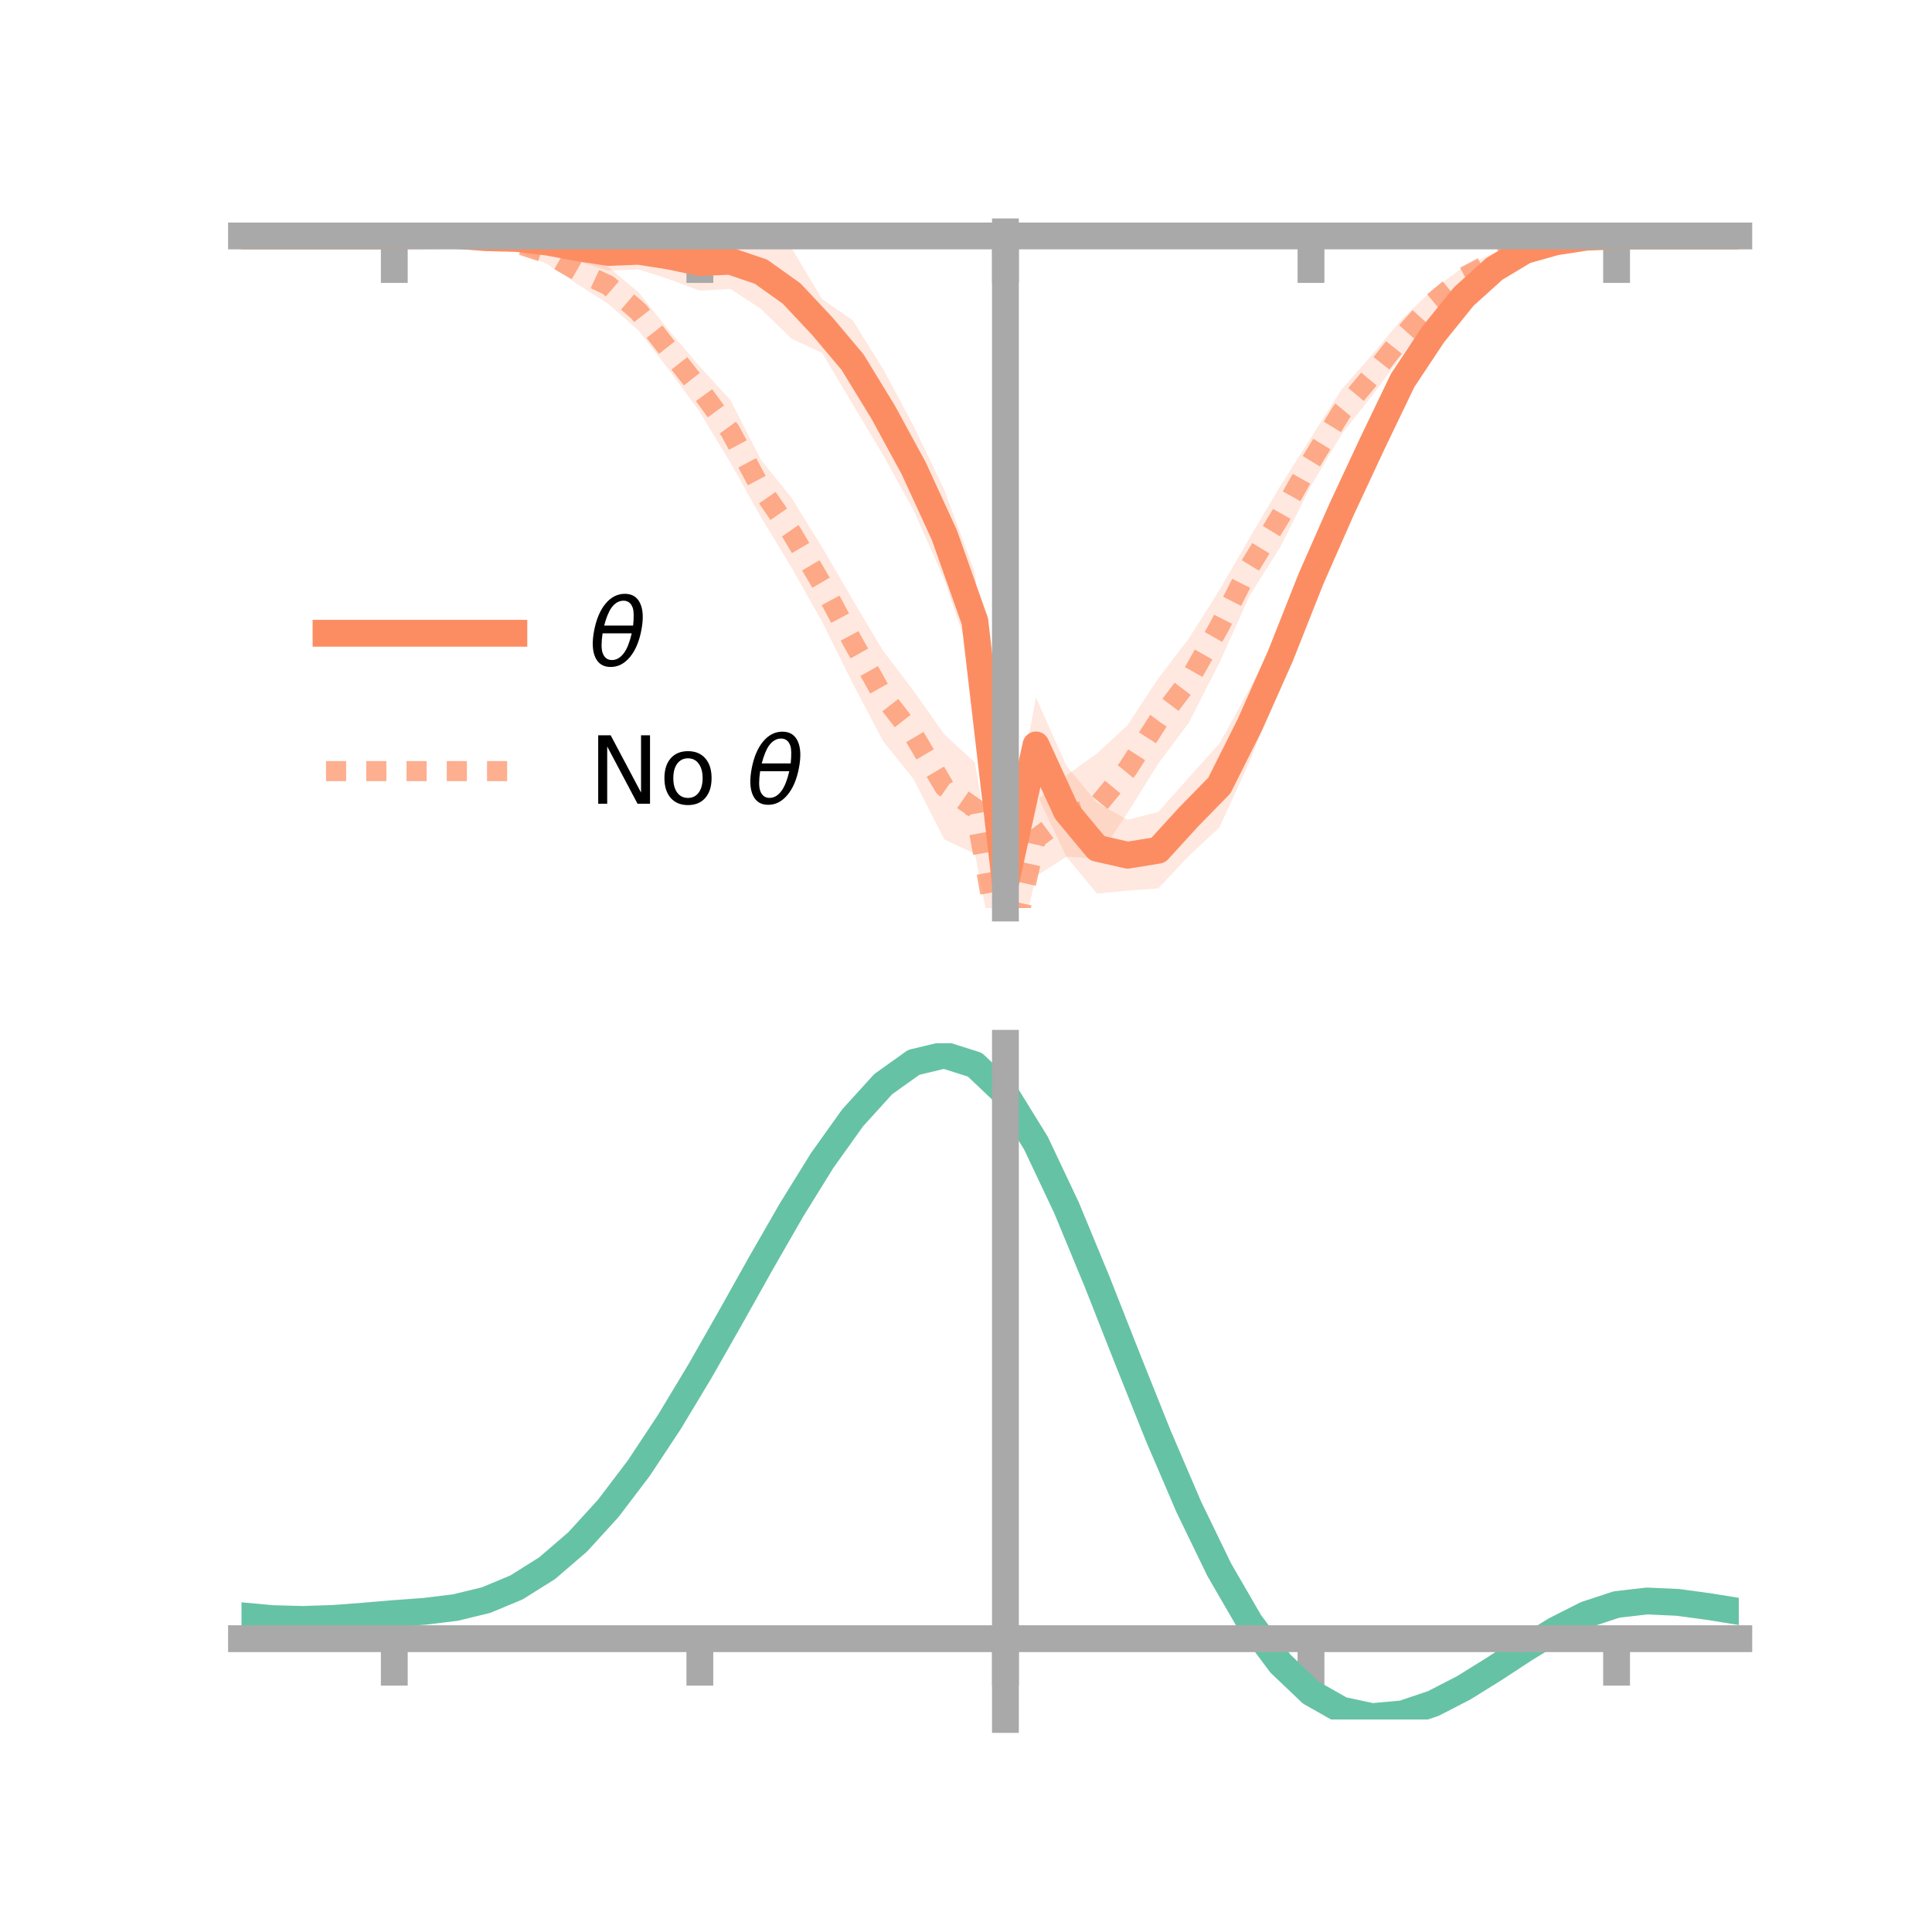 <?xml version="1.0" encoding="utf-8" standalone="no"?>
<!DOCTYPE svg PUBLIC "-//W3C//DTD SVG 1.1//EN"
  "http://www.w3.org/Graphics/SVG/1.1/DTD/svg11.dtd">
<!-- Created with matplotlib (https://matplotlib.org/) -->
<svg height="144pt" version="1.1" viewBox="0 0 144 144" width="144pt" xmlns="http://www.w3.org/2000/svg" xmlns:xlink="http://www.w3.org/1999/xlink">
 <defs>
  <style type="text/css">*{stroke-linecap:butt;stroke-linejoin:round;}</style>
 </defs>
 <g id="figure_1">
  <g id="patch_1">
   <path d="M 0 144 
L 144 144 
L 144 0 
L 0 0 
z
" style="fill:none;"/>
  </g>
  <g id="axes_1">
   <g id="patch_2">
    <path d="M 18 67.68 
L 129.6 67.68 
L 129.6 17.28 
L 18 17.28 
z
" style="fill:none;"/>
   </g>
   <g id="PolyCollection_1">
    <path clip-path="url(#p1e703dc9fb)" d="M 18 17.587 
L 18 17.587 
L 20.278 17.587 
L 22.555 17.587 
L 24.833 17.587 
L 27.11 17.587 
L 29.388 17.587 
L 31.665 17.464 
L 33.943 17.329 
L 36.22 17.313 
L 38.498 17.28 
L 40.776 17.344 
L 43.053 17.438 
L 45.331 17.468 
L 47.608 17.378 
L 49.886 17.357 
L 52.163 17.466 
L 54.441 17.416 
L 56.718 17.475 
L 58.996 18.495 
L 61.273 22.287 
L 63.551 23.869 
L 65.829 27.526 
L 68.106 31.773 
L 70.384 36.518 
L 72.661 42.674 
L 74.939 64.042 
L 77.216 51.997 
L 79.494 57.101 
L 81.771 59.844 
L 84.049 61.104 
L 86.327 60.524 
L 88.604 57.957 
L 90.882 55.426 
L 93.159 51.293 
L 95.437 46.927 
L 97.714 40.718 
L 99.992 36.184 
L 102.269 31.485 
L 104.547 27.044 
L 106.824 24.013 
L 109.102 21.44 
L 111.38 19.554 
L 113.657 18.309 
L 115.935 17.797 
L 118.212 17.591 
L 120.49 17.586 
L 122.767 17.587 
L 125.045 17.587 
L 127.322 17.587 
L 129.6 17.587 
L 129.6 17.587 
L 129.6 17.587 
L 127.322 17.587 
L 125.045 17.587 
L 122.767 17.587 
L 120.49 17.593 
L 118.212 17.772 
L 115.935 18.266 
L 113.657 19.038 
L 111.38 20.531 
L 109.102 22.758 
L 106.824 25.831 
L 104.547 29.656 
L 102.269 34.694 
L 99.992 39.751 
L 97.714 45.565 
L 95.437 50.851 
L 93.159 56.732 
L 90.882 61.679 
L 88.604 63.804 
L 86.327 66.219 
L 84.049 66.378 
L 81.771 66.603 
L 79.494 63.874 
L 77.216 59.053 
L 74.939 67.68 
L 72.661 49.927 
L 70.384 43.223 
L 68.106 38.047 
L 65.829 33.928 
L 63.551 30.128 
L 61.273 26.305 
L 58.996 25.249 
L 56.718 23.024 
L 54.441 21.534 
L 52.163 21.665 
L 49.886 20.816 
L 47.608 20.08 
L 45.331 20.167 
L 43.053 19.482 
L 40.776 18.733 
L 38.498 18.262 
L 36.22 18.115 
L 33.943 17.757 
L 31.665 17.643 
L 29.388 17.587 
L 27.11 17.587 
L 24.833 17.587 
L 22.555 17.587 
L 20.278 17.587 
L 18 17.587 
z
" style="fill:#fc8d62;fill-opacity:0.2;"/>
   </g>
   <g id="PolyCollection_2">
    <path clip-path="url(#p1e703dc9fb)" d="M 18 17.587 
L 18 17.587 
L 20.278 17.587 
L 22.555 17.587 
L 24.833 17.587 
L 27.11 17.587 
L 29.388 17.587 
L 31.665 17.527 
L 33.943 17.356 
L 36.22 17.216 
L 38.498 17.596 
L 40.776 18.106 
L 43.053 19.193 
L 45.331 19.885 
L 47.608 21.8 
L 49.886 24.665 
L 52.163 27.328 
L 54.441 29.816 
L 56.718 34.269 
L 58.996 37.11 
L 61.273 40.786 
L 63.551 44.704 
L 65.829 48.515 
L 68.106 51.51 
L 70.384 54.733 
L 72.661 56.827 
L 74.939 70.43 
L 77.216 59.695 
L 79.494 57.785 
L 81.771 56.159 
L 84.049 54.039 
L 86.327 50.568 
L 88.604 47.601 
L 90.882 43.99 
L 93.159 40.056 
L 95.437 36.205 
L 97.714 32.62 
L 99.992 29.023 
L 102.269 26.436 
L 104.547 23.713 
L 106.824 21.568 
L 109.102 19.882 
L 111.38 18.844 
L 113.657 18.16 
L 115.935 17.74 
L 118.212 17.571 
L 120.49 17.587 
L 122.767 17.587 
L 125.045 17.587 
L 127.322 17.587 
L 129.6 17.587 
L 129.6 17.587 
L 129.6 17.587 
L 127.322 17.587 
L 125.045 17.587 
L 122.767 17.587 
L 120.49 17.59 
L 118.212 17.721 
L 115.935 18.139 
L 113.657 18.975 
L 111.38 20.059 
L 109.102 21.413 
L 106.824 23.493 
L 104.547 26.422 
L 102.269 29.493 
L 99.992 32.37 
L 97.714 36.214 
L 95.437 40.748 
L 93.159 44.36 
L 90.882 49.406 
L 88.604 53.871 
L 86.327 56.92 
L 84.049 60.57 
L 81.771 63.998 
L 79.494 63.846 
L 77.216 65.303 
L 74.939 75.201 
L 72.661 63.632 
L 70.384 62.567 
L 68.106 58.087 
L 65.829 55.244 
L 63.551 50.93 
L 61.273 46.341 
L 58.996 42.298 
L 56.718 38.548 
L 54.441 34.48 
L 52.163 30.715 
L 49.886 27.604 
L 47.608 24.651 
L 45.331 22.642 
L 43.053 21.192 
L 40.776 19.679 
L 38.498 18.674 
L 36.22 18.073 
L 33.943 17.808 
L 31.665 17.654 
L 29.388 17.587 
L 27.11 17.587 
L 24.833 17.587 
L 22.555 17.587 
L 20.278 17.587 
L 18 17.587 
z
" style="fill:#fc8d62;fill-opacity:0.2;"/>
   </g>
   <g id="matplotlib.axis_1">
    <g id="xtick_1">
     <g id="line2d_1">
      <defs>
       <path d="M 0 0 
L 0 3.5 
" id="m4b212ed132" style="stroke:#a9a9a9;stroke-width:2;"/>
      </defs>
      <g>
       <use style="fill:#a9a9a9;stroke:#a9a9a9;stroke-width:2;" x="29.388" xlink:href="#m4b212ed132" y="17.587"/>
      </g>
     </g>
    </g>
    <g id="xtick_2">
     <g id="line2d_2">
      <g>
       <use style="fill:#a9a9a9;stroke:#a9a9a9;stroke-width:2;" x="52.163" xlink:href="#m4b212ed132" y="17.587"/>
      </g>
     </g>
    </g>
    <g id="xtick_3">
     <g id="line2d_3">
      <g>
       <use style="fill:#a9a9a9;stroke:#a9a9a9;stroke-width:2;" x="74.939" xlink:href="#m4b212ed132" y="17.587"/>
      </g>
     </g>
    </g>
    <g id="xtick_4">
     <g id="line2d_4">
      <g>
       <use style="fill:#a9a9a9;stroke:#a9a9a9;stroke-width:2;" x="97.714" xlink:href="#m4b212ed132" y="17.587"/>
      </g>
     </g>
    </g>
    <g id="xtick_5">
     <g id="line2d_5">
      <g>
       <use style="fill:#a9a9a9;stroke:#a9a9a9;stroke-width:2;" x="120.49" xlink:href="#m4b212ed132" y="17.587"/>
      </g>
     </g>
    </g>
   </g>
   <g id="matplotlib.axis_2"/>
   <g id="line2d_6">
    <path clip-path="url(#p1e703dc9fb)" d="M 18 17.587 
L 20.278 17.587 
L 22.555 17.587 
L 24.833 17.587 
L 27.11 17.587 
L 29.388 17.587 
L 31.665 17.553 
L 33.943 17.543 
L 36.22 17.714 
L 38.498 17.771 
L 40.776 18.038 
L 43.053 18.46 
L 45.331 18.818 
L 47.608 18.729 
L 49.886 19.087 
L 52.163 19.565 
L 54.441 19.475 
L 56.718 20.25 
L 58.996 21.872 
L 61.273 24.296 
L 63.551 26.998 
L 65.829 30.727 
L 68.106 34.91 
L 70.384 39.871 
L 72.661 46.301 
L 74.939 65.861 
L 77.216 55.525 
L 79.494 60.488 
L 81.771 63.223 
L 84.049 63.741 
L 86.327 63.371 
L 88.604 60.88 
L 90.882 58.552 
L 93.159 54.012 
L 95.437 48.889 
L 97.714 43.142 
L 99.992 37.968 
L 102.269 33.09 
L 104.547 28.35 
L 106.824 24.922 
L 109.102 22.099 
L 111.38 20.043 
L 113.657 18.673 
L 115.935 18.031 
L 118.212 17.681 
L 120.49 17.589 
L 122.767 17.587 
L 125.045 17.587 
L 127.322 17.587 
L 129.6 17.587 
" style="fill:none;stroke:#fc8d62;stroke-linecap:square;stroke-width:2;"/>
   </g>
   <g id="line2d_7">
    <path clip-path="url(#p1e703dc9fb)" d="M 18 17.587 
L 20.278 17.587 
L 22.555 17.587 
L 24.833 17.587 
L 27.11 17.587 
L 29.388 17.587 
L 31.665 17.591 
L 33.943 17.582 
L 36.22 17.645 
L 38.498 18.135 
L 40.776 18.892 
L 43.053 20.192 
L 45.331 21.264 
L 47.608 23.226 
L 49.886 26.134 
L 52.163 29.022 
L 54.441 32.148 
L 56.718 36.409 
L 58.996 39.704 
L 61.273 43.563 
L 63.551 47.817 
L 65.829 51.88 
L 68.106 54.798 
L 70.384 58.65 
L 72.661 60.23 
L 74.939 72.816 
L 77.216 62.499 
L 79.494 60.815 
L 81.771 60.078 
L 84.049 57.304 
L 86.327 53.744 
L 88.604 50.736 
L 90.882 46.698 
L 93.159 42.208 
L 95.437 38.477 
L 97.714 34.417 
L 99.992 30.696 
L 102.269 27.964 
L 104.547 25.068 
L 106.824 22.53 
L 109.102 20.648 
L 111.38 19.451 
L 113.657 18.568 
L 115.935 17.939 
L 118.212 17.646 
L 120.49 17.588 
L 122.767 17.587 
L 125.045 17.587 
L 127.322 17.587 
L 129.6 17.587 
" style="fill:none;stroke:#fc8d62;stroke-dasharray:1.5,1.5;stroke-dashoffset:0;stroke-opacity:0.7;stroke-width:1.5;"/>
   </g>
   <g id="patch_3">
    <path d="M 74.939 67.68 
L 74.939 17.28 
" style="fill:none;stroke:#a9a9a9;stroke-linecap:square;stroke-linejoin:miter;stroke-width:2;"/>
   </g>
   <g id="patch_4">
    <path d="M 129.6 67.68 
L 129.6 17.28 
" style="fill:none;"/>
   </g>
   <g id="patch_5">
    <path d="M 18 17.587 
L 129.6 17.587 
" style="fill:none;stroke:#a9a9a9;stroke-linecap:square;stroke-linejoin:miter;stroke-width:2;"/>
   </g>
   <g id="patch_6">
    <path d="M 18 17.28 
L 129.6 17.28 
" style="fill:none;"/>
   </g>
   <g id="legend_1">
    <g id="line2d_8">
     <path d="M 24.3 47.2 
L 38.3 47.2 
" style="fill:none;stroke:#fc8d62;stroke-linecap:square;stroke-width:2;"/>
    </g>
    <g id="line2d_9"/>
    <g id="text_1">
     <!-- $\theta$ -->
     <g transform="translate(43.9 49.65)scale(0.07 -0.07)">
      <defs>
       <path d="M 45.516 34.672 
L 14.453 34.672 
Q 12.359 20.062 14.5 13.875 
Q 17.188 6.25 24.469 6.25 
Q 31.781 6.25 37.359 13.922 
Q 42.234 20.656 45.516 34.672 
z
M 47.016 42.969 
Q 48.344 56.844 46.625 61.719 
Q 43.953 69.438 36.766 69.438 
Q 29.297 69.438 23.828 61.812 
Q 19.531 55.672 16.156 42.969 
z
M 38.188 76.766 
Q 49.906 76.766 54.594 66.406 
Q 59.281 56.109 55.719 37.844 
Q 52.203 19.625 43.453 9.281 
Q 34.766 -1.125 23.047 -1.125 
Q 11.281 -1.125 6.641 9.281 
Q 2 19.625 5.516 37.844 
Q 9.078 56.109 17.719 66.406 
Q 26.422 76.766 38.188 76.766 
z
" id="DejaVuSans-Oblique-952"/>
      </defs>
      <use transform="translate(0 0.234)" xlink:href="#DejaVuSans-Oblique-952"/>
     </g>
    </g>
    <g id="line2d_10">
     <path d="M 24.3 57.474 
L 38.3 57.474 
" style="fill:none;stroke:#fc8d62;stroke-dasharray:1.5,1.5;stroke-dashoffset:0;stroke-opacity:0.7;stroke-width:1.5;"/>
    </g>
    <g id="line2d_11"/>
    <g id="text_2">
     <!-- No $\theta$ -->
     <g transform="translate(43.9 59.924)scale(0.07 -0.07)">
      <defs>
       <path d="M 9.812 72.906 
L 23.094 72.906 
L 55.422 11.922 
L 55.422 72.906 
L 64.984 72.906 
L 64.984 0 
L 51.703 0 
L 19.391 60.984 
L 19.391 0 
L 9.812 0 
z
" id="DejaVuSans-78"/>
       <path d="M 30.609 48.391 
Q 23.391 48.391 19.188 42.75 
Q 14.984 37.109 14.984 27.297 
Q 14.984 17.484 19.156 11.844 
Q 23.344 6.203 30.609 6.203 
Q 37.797 6.203 41.984 11.859 
Q 46.188 17.531 46.188 27.297 
Q 46.188 37.016 41.984 42.703 
Q 37.797 48.391 30.609 48.391 
z
M 30.609 56 
Q 42.328 56 49.016 48.375 
Q 55.719 40.766 55.719 27.297 
Q 55.719 13.875 49.016 6.219 
Q 42.328 -1.422 30.609 -1.422 
Q 18.844 -1.422 12.172 6.219 
Q 5.516 13.875 5.516 27.297 
Q 5.516 40.766 12.172 48.375 
Q 18.844 56 30.609 56 
z
" id="DejaVuSans-111"/>
       <path id="DejaVuSans-32"/>
      </defs>
      <use transform="translate(0 0.234)" xlink:href="#DejaVuSans-78"/>
      <use transform="translate(74.805 0.234)" xlink:href="#DejaVuSans-111"/>
      <use transform="translate(135.986 0.234)" xlink:href="#DejaVuSans-32"/>
      <use transform="translate(167.773 0.234)" xlink:href="#DejaVuSans-Oblique-952"/>
     </g>
    </g>
   </g>
  </g>
  <g id="axes_2">
   <g id="patch_7">
    <path d="M 18 128.16 
L 129.6 128.16 
L 129.6 77.76 
L 18 77.76 
z
" style="fill:none;"/>
   </g>
   <g id="PolyCollection_3">
    <path clip-path="url(#pa93704cce6)" d="M 18 120.468 
L 18 120.395 
L 20.278 120.613 
L 22.555 120.675 
L 24.833 120.591 
L 27.11 120.409 
L 29.388 120.208 
L 31.665 120.036 
L 33.943 119.753 
L 36.22 119.196 
L 38.498 118.237 
L 40.776 116.786 
L 43.053 114.792 
L 45.331 112.246 
L 47.608 109.182 
L 49.886 105.666 
L 52.163 101.8 
L 54.441 97.714 
L 56.718 93.561 
L 58.996 89.516 
L 61.273 85.768 
L 63.551 82.517 
L 65.829 79.964 
L 68.106 78.313 
L 70.384 77.76 
L 72.661 78.495 
L 74.939 80.686 
L 77.216 84.424 
L 79.494 89.307 
L 81.771 94.888 
L 84.049 100.748 
L 86.327 106.522 
L 88.604 111.91 
L 90.882 116.676 
L 93.159 120.657 
L 95.437 123.755 
L 97.714 125.939 
L 99.992 127.24 
L 102.269 127.734 
L 104.547 127.534 
L 106.824 126.779 
L 109.102 125.624 
L 111.38 124.232 
L 113.657 122.767 
L 115.935 121.39 
L 118.212 120.253 
L 120.49 119.507 
L 122.767 119.249 
L 125.045 119.36 
L 127.322 119.676 
L 129.6 120.058 
L 129.6 120.156 
L 129.6 120.156 
L 127.322 119.801 
L 125.045 119.505 
L 122.767 119.407 
L 120.49 119.672 
L 118.212 120.43 
L 115.935 121.596 
L 113.657 123.019 
L 111.38 124.535 
L 109.102 125.974 
L 106.824 127.167 
L 104.547 127.947 
L 102.269 128.16 
L 99.992 127.675 
L 97.714 126.39 
L 95.437 124.242 
L 93.159 121.215 
L 90.882 117.342 
L 88.604 112.712 
L 86.327 107.48 
L 84.049 101.869 
L 81.771 96.171 
L 79.494 90.74 
L 77.216 85.986 
L 74.939 82.348 
L 72.661 80.221 
L 70.384 79.511 
L 68.106 80.05 
L 65.829 81.648 
L 63.551 84.113 
L 61.273 87.245 
L 58.996 90.848 
L 56.718 94.731 
L 54.441 98.711 
L 52.163 102.624 
L 49.886 106.323 
L 47.608 109.686 
L 45.331 112.62 
L 43.053 115.063 
L 40.776 116.987 
L 38.498 118.398 
L 36.22 119.336 
L 33.943 119.883 
L 31.665 120.158 
L 29.388 120.32 
L 27.11 120.505 
L 24.833 120.667 
L 22.555 120.734 
L 20.278 120.669 
L 18 120.468 
z
" style="fill:#66c2a5;fill-opacity:0.2;"/>
   </g>
   <g id="matplotlib.axis_3">
    <g id="xtick_6">
     <g id="line2d_12">
      <g>
       <use style="fill:#a9a9a9;stroke:#a9a9a9;stroke-width:2;" x="29.388" xlink:href="#m4b212ed132" y="122.138"/>
      </g>
     </g>
    </g>
    <g id="xtick_7">
     <g id="line2d_13">
      <g>
       <use style="fill:#a9a9a9;stroke:#a9a9a9;stroke-width:2;" x="52.163" xlink:href="#m4b212ed132" y="122.138"/>
      </g>
     </g>
    </g>
    <g id="xtick_8">
     <g id="line2d_14">
      <g>
       <use style="fill:#a9a9a9;stroke:#a9a9a9;stroke-width:2;" x="74.939" xlink:href="#m4b212ed132" y="122.138"/>
      </g>
     </g>
    </g>
    <g id="xtick_9">
     <g id="line2d_15">
      <g>
       <use style="fill:#a9a9a9;stroke:#a9a9a9;stroke-width:2;" x="97.714" xlink:href="#m4b212ed132" y="122.138"/>
      </g>
     </g>
    </g>
    <g id="xtick_10">
     <g id="line2d_16">
      <g>
       <use style="fill:#a9a9a9;stroke:#a9a9a9;stroke-width:2;" x="120.49" xlink:href="#m4b212ed132" y="122.138"/>
      </g>
     </g>
    </g>
   </g>
   <g id="matplotlib.axis_4"/>
   <g id="line2d_17">
    <path clip-path="url(#pa93704cce6)" d="M 18 120.431 
L 20.278 120.641 
L 22.555 120.704 
L 24.833 120.629 
L 27.11 120.457 
L 29.388 120.264 
L 31.665 120.097 
L 33.943 119.818 
L 36.22 119.266 
L 38.498 118.317 
L 40.776 116.887 
L 43.053 114.928 
L 45.331 112.433 
L 47.608 109.434 
L 49.886 105.994 
L 52.163 102.212 
L 54.441 98.212 
L 56.718 94.146 
L 58.996 90.182 
L 61.273 86.507 
L 63.551 83.315 
L 65.829 80.806 
L 68.106 79.181 
L 70.384 78.636 
L 72.661 79.358 
L 74.939 81.517 
L 77.216 85.205 
L 79.494 90.024 
L 81.771 95.529 
L 84.049 101.308 
L 86.327 107.001 
L 88.604 112.311 
L 90.882 117.009 
L 93.159 120.936 
L 95.437 123.998 
L 97.714 126.165 
L 99.992 127.457 
L 102.269 127.947 
L 104.547 127.74 
L 106.824 126.973 
L 109.102 125.799 
L 111.38 124.383 
L 113.657 122.893 
L 115.935 121.493 
L 118.212 120.341 
L 120.49 119.59 
L 122.767 119.328 
L 125.045 119.432 
L 127.322 119.738 
L 129.6 120.107 
" style="fill:none;stroke:#66c2a5;stroke-linecap:square;stroke-width:2;"/>
   </g>
   <g id="patch_8">
    <path d="M 74.939 128.16 
L 74.939 77.76 
" style="fill:none;stroke:#a9a9a9;stroke-linecap:square;stroke-linejoin:miter;stroke-width:2;"/>
   </g>
   <g id="patch_9">
    <path d="M 129.6 128.16 
L 129.6 77.76 
" style="fill:none;"/>
   </g>
   <g id="patch_10">
    <path d="M 18 122.138 
L 129.6 122.138 
" style="fill:none;stroke:#a9a9a9;stroke-linecap:square;stroke-linejoin:miter;stroke-width:2;"/>
   </g>
   <g id="patch_11">
    <path d="M 18 77.76 
L 129.6 77.76 
" style="fill:none;"/>
   </g>
  </g>
 </g>
 <defs>
  <clipPath id="p1e703dc9fb">
   <rect height="50.4" width="111.6" x="18" y="17.28"/>
  </clipPath>
  <clipPath id="pa93704cce6">
   <rect height="50.4" width="111.6" x="18" y="77.76"/>
  </clipPath>
 </defs>
</svg>
